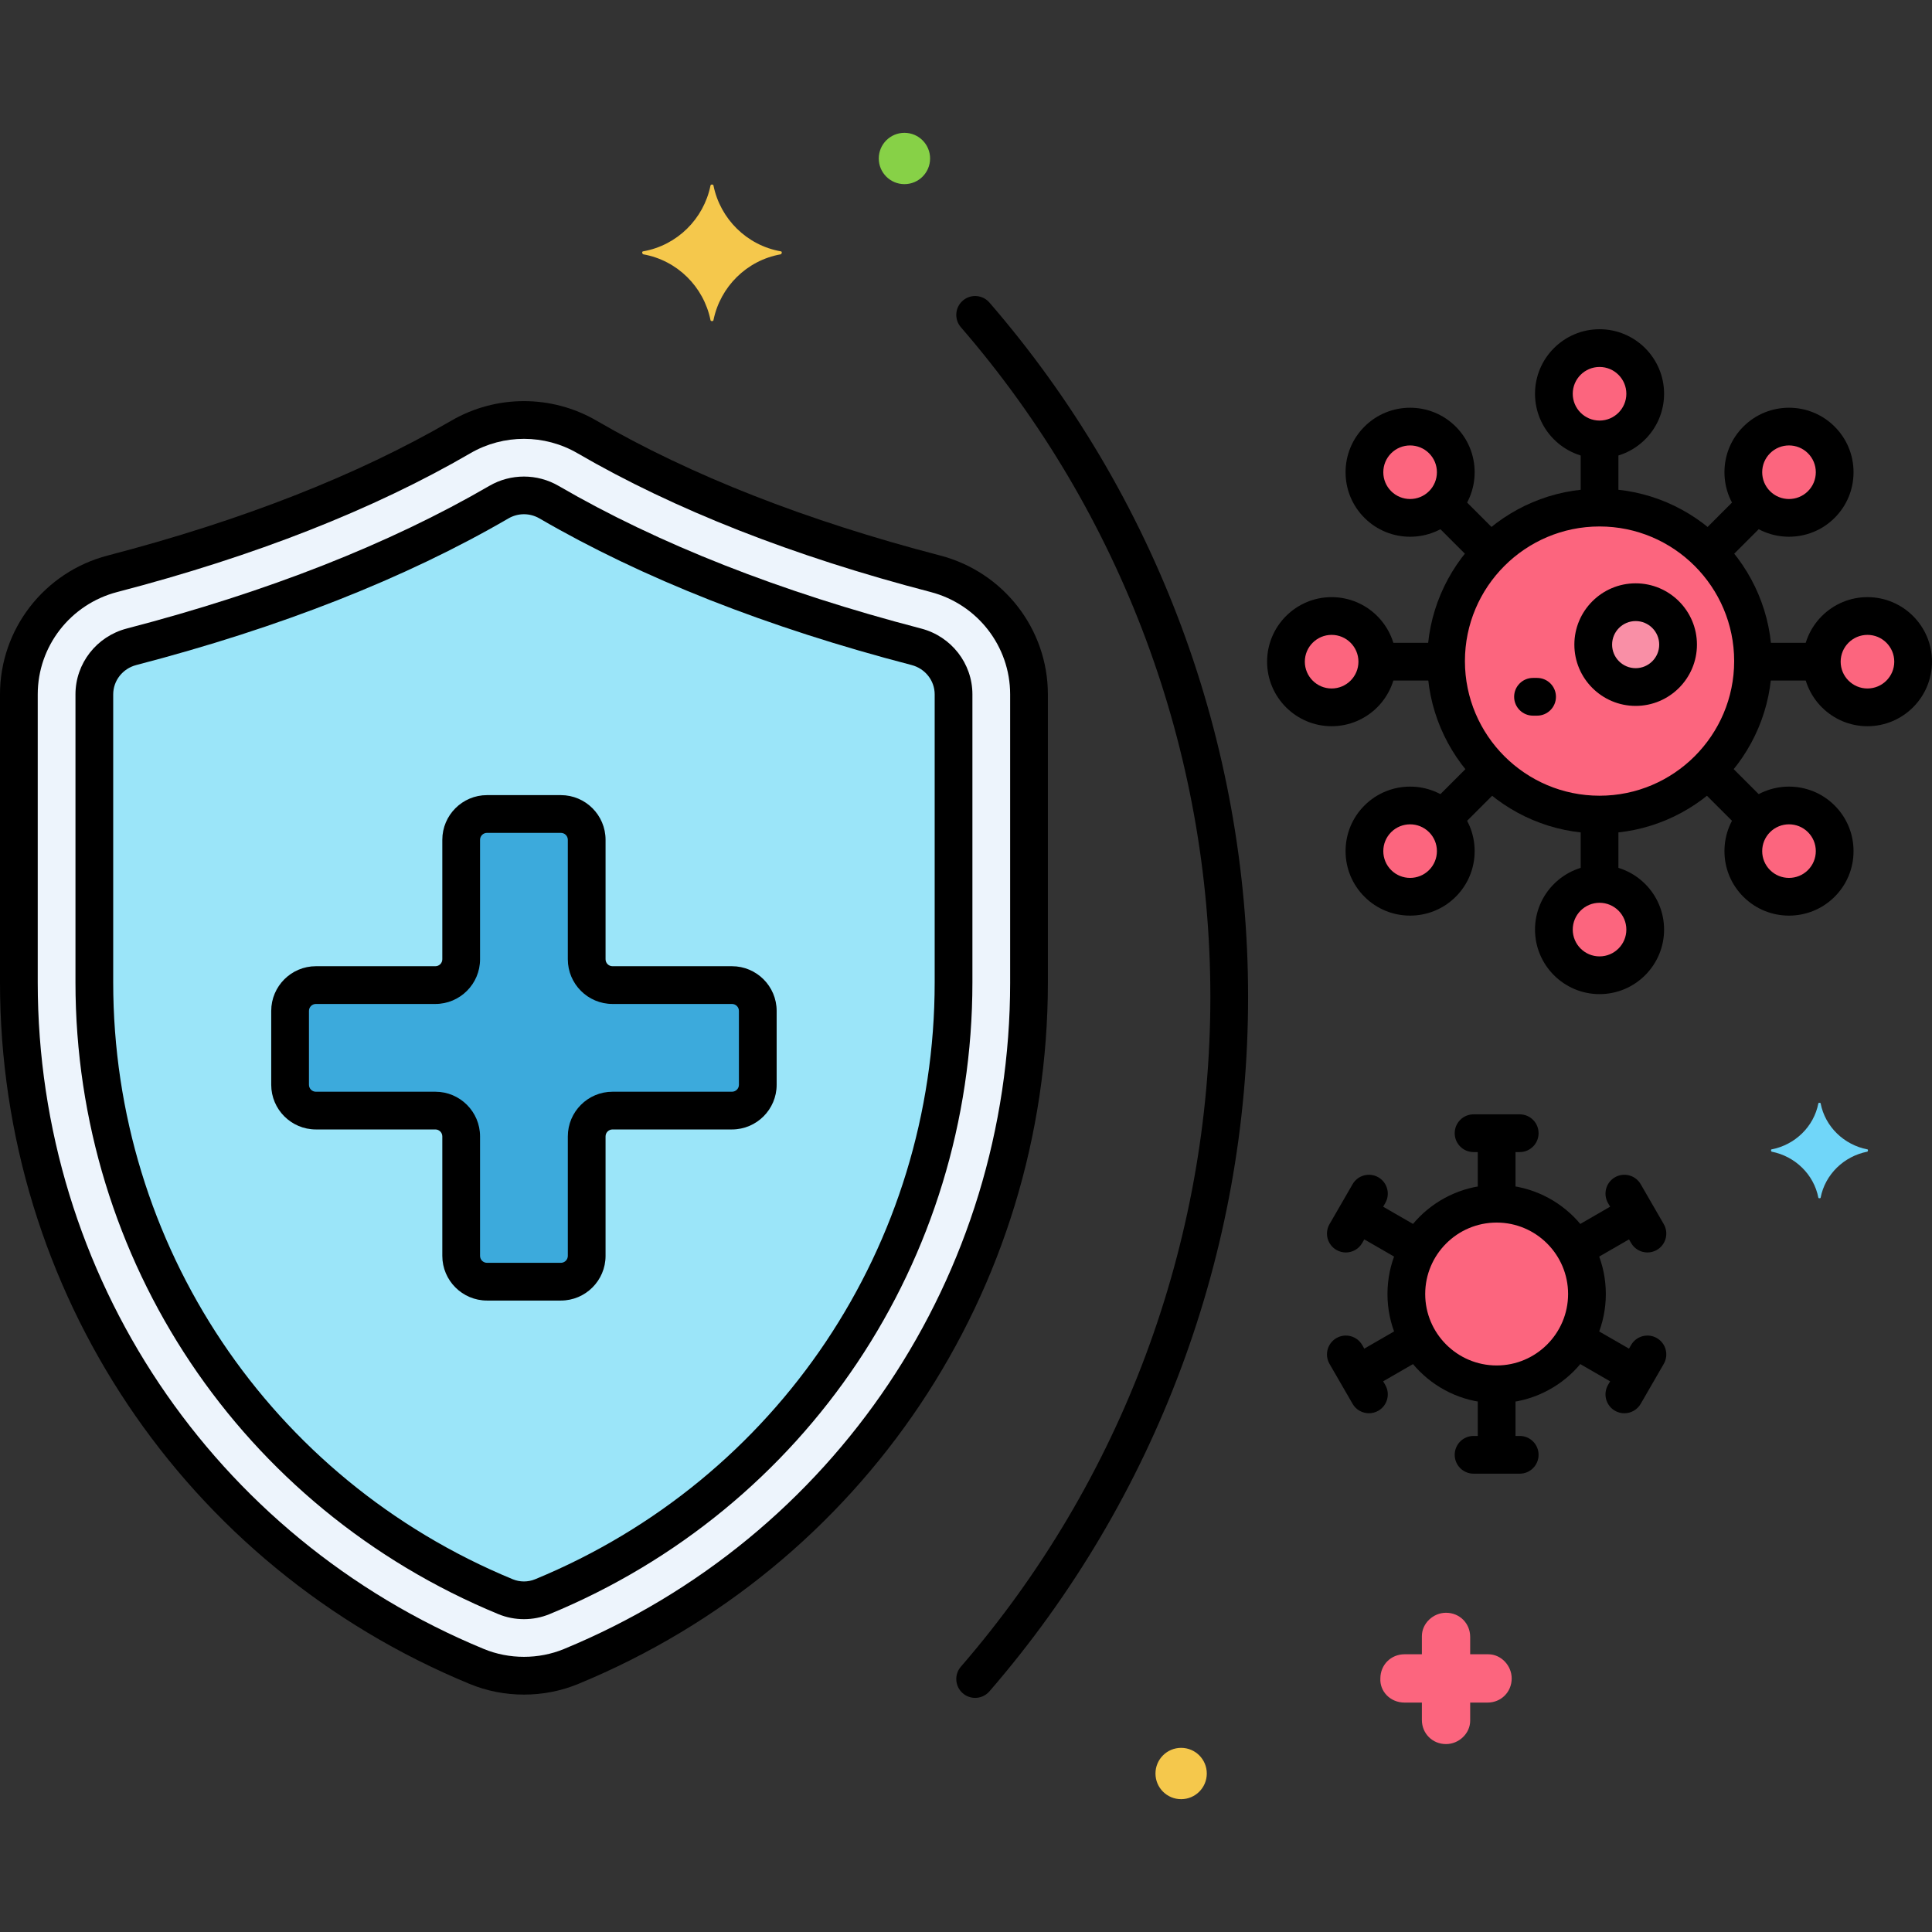 <?xml version="1.0" encoding="utf-8"?>
<!-- Generator: Adobe Illustrator 24.0.0, SVG Export Plug-In . SVG Version: 6.00 Build 0)  -->
<svg version="1.1" xmlns="http://www.w3.org/2000/svg" xmlns:xlink="http://www.w3.org/1999/xlink" x="0px" y="0px"
	 viewBox="0 0 256 256" style="enable-background:new 0 0 256 256;" xml:space="preserve">
<rect x="0" y="0" width="256" height="256" fill="#333333" stroke="none"/>
<style type="text/css">
	.st0{fill:#6CADEF;}
	.st1{fill:#F9D0B4;}
	.st2{fill:#5B5D60;}
	.st3{fill:#9BE5F9;}
	.st4{fill:#FC657E;}
	.st5{fill:#70D6F9;}
	.st6{fill:#F5C84C;}
	.st7{fill:#F98FA6;}
	.st8{fill:#FED690;}
	.st9{fill:#87D147;}
	.st10{fill:#B2E26D;}
	.st11{fill:#EDF4FC;}
	.st12{fill:#FCDD86;}
	.st13{fill:#754E34;}
	.st14{fill:#B598F9;}
	.st15{fill:#5290DB;}
	.st16{fill:#C7D7E5;}
	.st17{fill:#C18E6B;}
	.st18{fill:#DAE6F1;}
	.st19{fill:#3CAADC;}
	.st20{fill:#818182;}
	.st21{fill:#CBEFF7;}
	.st22{fill:#FCA265;}
	.st23{fill:#A57453;}
	.st24{fill:#8652D8;}
	.st25{fill:#966AEA;}
	.st26{fill:#FEB872;}
	.st27{fill:#EDB311;}
	.st28{fill:#EF4460;}
</style>
<g id="Layer_1">
</g>
<g id="Layer_2">
</g>
<g id="Layer_3">
</g>
<g id="Layer_4">
</g>
<g id="Layer_5">
</g>
<g id="Layer_6">
</g>
<g id="Layer_7">
</g>
<g id="Layer_8">
</g>
<g id="Layer_9">
</g>
<g id="Layer_10">
</g>
<g id="Layer_11">
</g>
<g id="Layer_12">
</g>
<g id="Layer_13">
</g>
<g id="Layer_14">
</g>
<g id="Layer_15">
</g>
<g id="Layer_16">
</g>
<g id="Layer_17">
</g>
<g id="Layer_18">
</g>
<g id="Layer_19">
	<g>
		<g>
			<g>
				<path class="st11" d="M123.943,76.026c-17.99-4.681-33.522-10.781-46.165-18.13c-5.152-2.995-11.553-2.995-16.707-0.001
					l-0.002,0.001c-12.641,7.349-28.173,13.449-46.165,18.13C7.601,77.928,2.5,84.499,2.5,92.006v38.166
					c0,39.854,23.815,75.434,60.672,90.642c1.987,0.82,4.12,1.229,6.253,1.229s4.267-0.41,6.253-1.229
					c36.856-15.208,60.672-50.787,60.672-90.642V92.006C136.35,84.499,131.248,77.927,123.943,76.026z"/>
			</g>
		</g>
		<g>
			<g>
				<path class="st3" d="M121.425,85.704c-18.765-4.883-35.31-11.395-48.672-19.163c-2.071-1.204-4.586-1.204-6.657,0
					c-13.362,7.767-29.907,14.28-48.672,19.163c-2.885,0.751-4.924,3.321-4.924,6.302v38.165c0,36.738,22.511,68.204,54.486,81.397
					c1.554,0.641,3.323,0.641,4.878,0c31.975-13.193,54.486-44.659,54.486-81.397V92.006
					C126.349,89.026,124.31,86.455,121.425,85.704z"/>
			</g>
		</g>
		<g>
			<g>
				
					<ellipse transform="matrix(0.982 -0.189 0.189 0.982 -28.847 40.596)" class="st4" cx="198.313" cy="171.463" rx="11.967" ry="11.967"/>
			</g>
		</g>
		<g>
			<g>
				<path class="st4" d="M211.948,46.124c-3.342,0-6.051,2.709-6.051,6.051c0,3.342,2.709,6.051,6.051,6.051
					c3.342,0,6.052-2.709,6.052-6.051C218,48.833,215.291,46.124,211.948,46.124z"/>
			</g>
		</g>
		<g>
			<g>
				<path class="st4" d="M211.948,117.124c-3.342,0-6.051,2.709-6.051,6.051c0,3.342,2.709,6.051,6.051,6.051
					c3.342,0,6.052-2.709,6.052-6.051C218,119.833,215.291,117.124,211.948,117.124z"/>
			</g>
		</g>
		<g>
			<g>
				
					<ellipse transform="matrix(0.924 -0.383 0.383 0.924 -17.389 87.777)" class="st4" cx="211.949" cy="87.598" rx="20.338" ry="20.338"/>
			</g>
		</g>
		<g>
			<g>
				<path class="st4" d="M191.125,58.294c-2.363-2.363-6.195-2.363-8.558,0s-2.363,6.195,0,8.558s6.195,2.363,8.558,0
					S193.489,60.657,191.125,58.294z"/>
			</g>
		</g>
		<g>
			<g>
				<path class="st4" d="M241.33,108.499c-2.363-2.363-6.195-2.363-8.558,0s-2.363,6.195,0,8.558c2.363,2.363,6.195,2.363,8.558,0
					C243.693,114.694,243.693,110.862,241.33,108.499z"/>
			</g>
		</g>
		<g>
			<g>
				<path class="st4" d="M176.448,81.624c-3.342,0-6.051,2.709-6.051,6.051c0,3.342,2.709,6.051,6.051,6.051
					c3.342,0,6.052-2.709,6.052-6.051C182.5,84.333,179.791,81.624,176.448,81.624z"/>
			</g>
		</g>
		<g>
			<g>
				<path class="st4" d="M247.448,81.624c-3.342,0-6.051,2.709-6.051,6.051c0,3.342,2.709,6.051,6.051,6.051
					c3.342,0,6.052-2.709,6.052-6.051C253.5,84.333,250.791,81.624,247.448,81.624z"/>
			</g>
		</g>
		<g>
			<g>
				<path class="st4" d="M191.125,108.499c-2.363-2.363-6.195-2.363-8.558,0s-2.363,6.195,0,8.558c2.363,2.363,6.195,2.363,8.558,0
					C193.489,114.694,193.489,110.862,191.125,108.499z"/>
			</g>
		</g>
		<g>
			<g>
				<path class="st4" d="M241.33,58.294c-2.363-2.363-6.195-2.363-8.558,0s-2.363,6.195,0,8.558s6.195,2.363,8.558,0
					S243.693,60.657,241.33,58.294z"/>
			</g>
		</g>
		<g>
			<g>
				<path class="st19" d="M96.99,130.529H81.16c-1.889,0-3.421-1.531-3.421-3.421v-15.83c0-1.889-1.531-3.42-3.421-3.42H64.53
					c-1.889,0-3.421,1.531-3.421,3.42v15.83c0,1.889-1.531,3.421-3.421,3.421h-15.83c-1.889,0-3.421,1.531-3.421,3.421v9.789
					c0,1.889,1.531,3.421,3.421,3.421h15.83c1.889,0,3.421,1.531,3.421,3.421v15.83c0,1.889,1.531,3.42,3.421,3.42h9.789
					c1.889,0,3.421-1.531,3.421-3.42v-15.83c0-1.889,1.531-3.421,3.421-3.421h15.83c1.889,0,3.421-1.531,3.421-3.421v-9.789
					C100.411,132.061,98.879,130.529,96.99,130.529z"/>
			</g>
		</g>
		<g>
			<g>
				<circle class="st7" cx="216.733" cy="85.415" r="5.621"/>
			</g>
		</g>
		<g>
			<g>
				<path class="st5" d="M247.442,152.3c-3.1-0.6-5.6-3-6.2-6.1c0-0.1-0.3-0.1-0.3,0c-0.6,3.1-3.1,5.5-6.2,6.1c-0.1,0-0.1,0.2,0,0.3
					c3.1,0.6,5.6,3,6.2,6.1c0,0.1,0.3,0.1,0.3,0c0.6-3.1,3.1-5.5,6.2-6.1C247.542,152.5,247.542,152.3,247.442,152.3z"/>
			</g>
		</g>
		<g>
			<g>
				<path class="st9" d="M119.842,17.6c-1.878,0-3.4,1.522-3.4,3.4c0,1.878,1.522,3.4,3.4,3.4s3.4-1.522,3.4-3.4
					C123.242,19.122,121.72,17.6,119.842,17.6z"/>
			</g>
		</g>
		<g>
			<g>
				<path class="st6" d="M103.442,33.3c-4.5-0.8-8-4.3-8.9-8.7c0-0.2-0.4-0.2-0.4,0c-0.9,4.4-4.4,7.9-8.9,8.7c-0.2,0-0.2,0.3,0,0.4
					c4.5,0.8,8,4.3,8.9,8.7c0,0.2,0.4,0.2,0.4,0c0.9-4.4,4.4-7.9,8.9-8.7C103.642,33.6,103.642,33.3,103.442,33.3z"/>
			</g>
		</g>
		<g>
			<g>
				<path class="st4" d="M197.206,219.2h-2.4v-2.3c0-1.8-1.4-3.2-3.2-3.2c-1.7,0-3.2,1.4-3.2,3.1v2.4h-2.3c-1.8,0-3.2,1.4-3.2,3.2
					c-0.1,1.7,1.3,3.2,3.2,3.2h2.3v2.3c0,1.8,1.4,3.2,3.2,3.2c1.7,0,3.2-1.4,3.2-3.1v-2.4h2.3c1.8,0,3.2-1.4,3.2-3.2
					C200.306,220.7,198.906,219.2,197.206,219.2z"/>
			</g>
		</g>
		<g>
			<g>
				<path class="st6" d="M156.506,231.6c-1.878,0-3.4,1.522-3.4,3.4c0,1.878,1.522,3.4,3.4,3.4c1.878,0,3.4-1.522,3.4-3.4
					C159.906,233.122,158.384,231.6,156.506,231.6z"/>
			</g>
		</g>
		<g>
			<g>
				<path d="M131.102,40.088c-0.904-1.044-2.484-1.157-3.526-0.253c-1.044,0.904-1.157,2.483-0.253,3.527
					c21.316,24.617,33.056,56.132,33.056,88.739s-11.739,64.122-33.056,88.739c-0.904,1.044-0.791,2.623,0.253,3.527
					c0.473,0.409,1.056,0.61,1.636,0.61c0.7,0,1.396-0.292,1.891-0.863c22.104-25.526,34.276-58.203,34.276-92.012
					S153.205,65.614,131.102,40.088z"/>
			</g>
		</g>
		<g>
			<g>
				<g>
					<path d="M124.573,73.607c-17.771-4.624-33.092-10.637-45.538-17.872c-5.926-3.445-13.29-3.446-19.22-0.001l-0.032,0.019
						c-12.439,7.227-27.75,13.234-45.509,17.855C5.87,75.795,0,83.361,0,92.006v38.166c0,40.871,24.422,77.357,62.219,92.953
						c2.281,0.941,4.706,1.418,7.206,1.418c2.501,0,4.926-0.477,7.206-1.418c37.797-15.596,62.219-52.082,62.219-92.953V92.006
						C138.85,83.36,132.979,75.794,124.573,73.607z M133.85,130.172c0,38.838-23.208,73.51-59.126,88.331
						c-3.344,1.38-7.251,1.381-10.599,0C28.208,203.682,5,169.01,5,130.172V92.006c0-6.37,4.332-11.946,10.534-13.56
						c18.211-4.739,33.954-10.925,46.792-18.389c0.009-0.005,0.019-0.011,0.027-0.017c4.376-2.527,9.802-2.523,14.168,0.016
						c12.84,7.464,28.583,13.65,46.792,18.389c6.204,1.614,10.536,7.19,10.536,13.561V130.172z"/>
				</g>
			</g>
		</g>
		<g>
			<g>
				<path d="M198.313,150.102c-1.381,0-2.5,1.119-2.5,2.5v4.891c0,1.381,1.119,2.5,2.5,2.5s2.5-1.119,2.5-2.5v-4.891
					C200.813,151.221,199.693,150.102,198.313,150.102z"/>
			</g>
		</g>
		<g>
			<g>
				<path d="M201.37,147.656h-6.114c-1.381,0-2.5,1.119-2.5,2.5s1.119,2.5,2.5,2.5h6.114c1.381,0,2.5-1.119,2.5-2.5
					S202.751,147.656,201.37,147.656z"/>
			</g>
		</g>
		<g>
			<g>
				<path d="M198.313,182.933c-1.381,0-2.5,1.119-2.5,2.5v4.891c0,1.381,1.119,2.5,2.5,2.5s2.5-1.119,2.5-2.5v-4.891
					C200.813,184.052,199.693,182.933,198.313,182.933z"/>
			</g>
		</g>
		<g>
			<g>
				<path d="M201.37,190.27h-6.114c-1.381,0-2.5,1.119-2.5,2.5s1.119,2.5,2.5,2.5h6.114c1.381,0,2.5-1.119,2.5-2.5
					S202.751,190.27,201.37,190.27z"/>
			</g>
		</g>
		<g>
			<g>
				<path d="M187.465,162.313l-4.236-2.445c-1.194-0.69-2.725-0.281-3.415,0.915c-0.69,1.196-0.28,2.725,0.915,3.415l4.236,2.445
					c0.394,0.228,0.823,0.335,1.248,0.335c0.863,0,1.704-0.449,2.167-1.25C189.07,164.532,188.66,163.003,187.465,162.313z"/>
			</g>
		</g>
		<g>
			<g>
				<path d="M182.64,155.998c-1.193-0.689-2.725-0.282-3.415,0.915l-3.058,5.294c-0.69,1.196-0.281,2.725,0.915,3.416
					c0.394,0.227,0.823,0.335,1.248,0.335c0.863,0,1.704-0.448,2.167-1.25l3.058-5.294
					C184.245,158.217,183.836,156.688,182.64,155.998z"/>
			</g>
		</g>
		<g>
			<g>
				<path d="M215.897,178.729l-4.236-2.445c-1.194-0.69-2.725-0.281-3.415,0.915c-0.69,1.196-0.28,2.725,0.915,3.415l4.236,2.445
					c0.394,0.228,0.823,0.335,1.248,0.335c0.863,0,1.704-0.449,2.167-1.25C217.503,180.948,217.093,179.418,215.897,178.729z"/>
			</g>
		</g>
		<g>
			<g>
				<path d="M219.544,177.304c-1.192-0.689-2.725-0.282-3.415,0.915l-3.058,5.294c-0.69,1.196-0.281,2.725,0.915,3.416
					c0.394,0.227,0.823,0.335,1.248,0.335c0.863,0,1.704-0.448,2.167-1.25l3.058-5.294
					C221.149,179.524,220.74,177.995,219.544,177.304z"/>
			</g>
		</g>
		<g>
			<g>
				<path d="M188.38,177.198c-0.69-1.196-2.222-1.605-3.415-0.915l-4.236,2.445c-1.195,0.69-1.605,2.219-0.915,3.415
					c0.463,0.802,1.304,1.25,2.167,1.25c0.425,0,0.854-0.108,1.248-0.335l4.236-2.445C188.66,179.923,189.07,178.394,188.38,177.198
					z"/>
			</g>
		</g>
		<g>
			<g>
				<path d="M183.555,183.513l-3.058-5.294c-0.69-1.196-2.222-1.604-3.415-0.915c-1.196,0.69-1.605,2.22-0.915,3.416l3.058,5.294
					c0.463,0.802,1.304,1.25,2.167,1.25c0.425,0,0.854-0.108,1.248-0.335C183.836,186.238,184.245,184.709,183.555,183.513z"/>
			</g>
		</g>
		<g>
			<g>
				<path d="M216.813,160.783c-0.69-1.196-2.222-1.605-3.415-0.915l-4.236,2.445c-1.195,0.69-1.605,2.219-0.915,3.415
					c0.463,0.802,1.304,1.25,2.167,1.25c0.425,0,0.854-0.108,1.248-0.335l4.236-2.445
					C217.093,163.508,217.503,161.979,216.813,160.783z"/>
			</g>
		</g>
		<g>
			<g>
				<path d="M220.459,162.207l-3.058-5.294c-0.69-1.196-2.222-1.604-3.415-0.915c-1.196,0.69-1.605,2.22-0.915,3.416l3.058,5.294
					c0.463,0.802,1.304,1.25,2.167,1.25c0.425,0,0.854-0.108,1.248-0.335C220.74,164.932,221.149,163.402,220.459,162.207z"/>
			</g>
		</g>
		<g>
			<g>
				<path d="M203.672,89.828h-0.541c-1.381,0-2.5,1.119-2.5,2.5s1.119,2.5,2.5,2.5h0.541c1.381,0,2.5-1.119,2.5-2.5
					S205.053,89.828,203.672,89.828z"/>
			</g>
		</g>
		<g>
			<g>
				<path d="M211.948,105.712c-1.381,0-2.5,1.119-2.5,2.5v8.375c0,1.381,1.119,2.5,2.5,2.5s2.5-1.119,2.5-2.5v-8.375
					C214.448,106.831,213.329,105.712,211.948,105.712z"/>
			</g>
		</g>
		<g>
			<g>
				<path d="M211.948,56.296c-1.381,0-2.5,1.119-2.5,2.5v8c0,1.381,1.119,2.5,2.5,2.5s2.5-1.119,2.5-2.5v-8
					C214.448,57.416,213.329,56.296,211.948,56.296z"/>
			</g>
		</g>
		<g>
			<g>
				<path d="M234.16,106.351l-5.923-5.922c-0.977-0.976-2.559-0.976-3.535,0c-0.977,0.976-0.977,2.559,0,3.536l5.923,5.922
					c0.488,0.488,1.128,0.732,1.768,0.732s1.279-0.244,1.768-0.732C235.137,108.911,235.137,107.328,234.16,106.351z"/>
			</g>
		</g>
		<g>
			<g>
				<path d="M198.952,71.144l-5.656-5.657c-0.977-0.977-2.559-0.976-3.535,0c-0.977,0.977-0.977,2.56,0,3.536l5.656,5.657
					c0.488,0.488,1.128,0.732,1.768,0.732s1.279-0.244,1.768-0.732C199.929,73.703,199.929,72.12,198.952,71.144z"/>
			</g>
		</g>
		<g>
			<g>
				<path d="M240.86,85.175h-8.376c-1.381,0-2.5,1.119-2.5,2.5s1.119,2.5,2.5,2.5h8.376c1.381,0,2.5-1.119,2.5-2.5
					S242.241,85.175,240.86,85.175z"/>
			</g>
		</g>
		<g>
			<g>
				<path d="M191.069,85.175h-8c-1.381,0-2.5,1.119-2.5,2.5s1.119,2.5,2.5,2.5h8c1.381,0,2.5-1.119,2.5-2.5
					S192.45,85.175,191.069,85.175z"/>
			</g>
		</g>
		<g>
			<g>
				<path d="M234.16,65.464c-0.977-0.977-2.559-0.977-3.535,0l-5.923,5.923c-0.977,0.976-0.977,2.559,0,3.535
					c0.488,0.488,1.128,0.732,1.768,0.732s1.279-0.244,1.768-0.732l5.923-5.923C235.137,68.023,235.137,66.44,234.16,65.464z"/>
			</g>
		</g>
		<g>
			<g>
				<path d="M198.952,100.671c-0.977-0.976-2.561-0.976-3.535,0l-5.656,5.657c-0.977,0.977-0.977,2.559,0,3.536
					c0.488,0.488,1.128,0.732,1.768,0.732s1.28-0.244,1.768-0.732l5.656-5.657C199.929,103.23,199.929,101.647,198.952,100.671z"/>
			</g>
		</g>
		<g>
			<g>
				<g>
					<g>
						<path d="M122.056,83.285C103.406,78.432,87.241,72.072,74.01,64.38c-2.828-1.645-6.342-1.645-9.17,0
							c-13.231,7.691-29.396,14.052-48.046,18.904c-4,1.042-6.794,4.628-6.794,8.722v38.166c0,36.807,21.994,69.664,56.033,83.708
							c1.077,0.445,2.234,0.667,3.392,0.667s2.314-0.222,3.392-0.667c34.039-14.044,56.033-46.902,56.033-83.708V92.006
							C128.85,87.913,126.056,84.326,122.056,83.285z M123.85,130.172c0,34.774-20.78,65.817-52.939,79.086
							c-0.945,0.39-2.025,0.39-2.971,0C35.78,195.989,15,164.946,15,130.172V92.006c0-1.818,1.256-3.415,3.054-3.883
							c19.089-4.967,35.676-11.501,49.3-19.421c0.648-0.377,1.359-0.565,2.071-0.565s1.423,0.188,2.071,0.565
							c13.624,7.92,30.211,14.454,49.3,19.421c1.798,0.468,3.054,2.064,3.054,3.883V130.172z"/>
					</g>
				</g>
			</g>
		</g>
		<g>
			<g>
				<g>
					<path d="M198.313,156.997c-7.977,0-14.466,6.49-14.466,14.466c0,7.977,6.489,14.467,14.466,14.467s14.467-6.49,14.467-14.467
						C212.779,163.486,206.289,156.997,198.313,156.997z M198.313,180.93c-5.22,0-9.466-4.247-9.466-9.467
						c0-5.22,4.246-9.466,9.466-9.466s9.467,4.247,9.467,9.466C207.779,176.683,203.532,180.93,198.313,180.93z"/>
				</g>
			</g>
		</g>
		<g>
			<g>
				<g>
					<path d="M211.948,43.624c-4.715,0-8.551,3.836-8.551,8.551s3.836,8.552,8.551,8.552c4.716,0,8.552-3.836,8.552-8.552
						S216.664,43.624,211.948,43.624z M211.948,55.727c-1.958,0-3.551-1.593-3.551-3.552c0-1.958,1.593-3.551,3.551-3.551
						s3.552,1.593,3.552,3.551C215.5,54.134,213.906,55.727,211.948,55.727z"/>
				</g>
			</g>
		</g>
		<g>
			<g>
				<g>
					<path d="M211.948,114.624c-4.715,0-8.551,3.836-8.551,8.551s3.836,8.552,8.551,8.552c4.716,0,8.552-3.836,8.552-8.552
						S216.664,114.624,211.948,114.624z M211.948,126.727c-1.958,0-3.551-1.593-3.551-3.552c0-1.958,1.593-3.551,3.551-3.551
						s3.552,1.593,3.552,3.551C215.5,125.134,213.906,126.727,211.948,126.727z"/>
				</g>
			</g>
		</g>
		<g>
			<g>
				<g>
					<path d="M211.948,64.76c-12.593,0-22.838,10.245-22.838,22.838s10.245,22.838,22.838,22.838s22.838-10.245,22.838-22.838
						S224.541,64.76,211.948,64.76z M211.948,105.436c-9.836,0-17.838-8.002-17.838-17.838s8.002-17.838,17.838-17.838
						s17.838,8.002,17.838,17.838S221.784,105.436,211.948,105.436z"/>
				</g>
			</g>
		</g>
		<g>
			<g>
				<g>
					<path d="M192.893,56.527c-3.334-3.334-8.759-3.334-12.093,0c-1.615,1.615-2.505,3.763-2.505,6.047s0.89,4.432,2.505,6.046
						c1.667,1.667,3.856,2.501,6.047,2.501c2.189,0,4.379-0.833,6.046-2.501c1.615-1.615,2.505-3.762,2.505-6.046
						S194.508,58.142,192.893,56.527z M189.357,65.084c-1.386,1.384-3.639,1.383-5.022,0c-0.671-0.671-1.04-1.563-1.04-2.511
						c0-0.949,0.369-1.84,1.04-2.511c0.692-0.692,1.602-1.038,2.512-1.038c0.909,0,1.818,0.346,2.511,1.038c0,0,0,0,0,0
						c0.671,0.67,1.04,1.562,1.04,2.511C190.397,63.521,190.028,64.414,189.357,65.084z"/>
				</g>
			</g>
		</g>
		<g>
			<g>
				<g>
					<path d="M243.098,106.731c-3.333-3.334-8.759-3.335-12.094,0c-1.615,1.615-2.505,3.763-2.505,6.047s0.89,4.432,2.505,6.046
						c1.667,1.667,3.857,2.501,6.047,2.501s4.38-0.833,6.047-2.501c1.615-1.615,2.505-3.762,2.505-6.046
						S244.713,108.346,243.098,106.731z M239.563,115.289c-1.385,1.385-3.639,1.385-5.023,0c-0.671-0.671-1.04-1.563-1.04-2.511
						c0-0.949,0.369-1.84,1.04-2.511c0.692-0.692,1.603-1.039,2.512-1.039s1.819,0.346,2.512,1.039v0
						c0.671,0.67,1.04,1.562,1.04,2.511C240.603,113.726,240.233,114.618,239.563,115.289z"/>
				</g>
			</g>
		</g>
		<g>
			<g>
				<g>
					<path d="M176.448,79.124c-4.715,0-8.551,3.836-8.551,8.551s3.836,8.552,8.551,8.552c4.716,0,8.552-3.836,8.552-8.552
						S181.164,79.124,176.448,79.124z M176.448,91.227c-1.958,0-3.551-1.593-3.551-3.552c0-1.958,1.593-3.551,3.551-3.551
						S180,85.717,180,87.675C180,89.634,178.406,91.227,176.448,91.227z"/>
				</g>
			</g>
		</g>
		<g>
			<g>
				<g>
					<path d="M247.448,79.124c-4.715,0-8.551,3.836-8.551,8.551s3.836,8.552,8.551,8.552c4.716,0,8.552-3.836,8.552-8.552
						S252.164,79.124,247.448,79.124z M247.448,91.227c-1.958,0-3.551-1.593-3.551-3.552c0-1.958,1.593-3.551,3.551-3.551
						S251,85.717,251,87.675C251,89.634,249.406,91.227,247.448,91.227z"/>
				</g>
			</g>
		</g>
		<g>
			<g>
				<g>
					<path d="M192.893,106.731c-3.334-3.335-8.759-3.334-12.093,0c-1.615,1.615-2.505,3.762-2.505,6.046s0.89,4.432,2.505,6.046
						c1.667,1.667,3.856,2.501,6.047,2.501c2.189,0,4.379-0.833,6.046-2.501c1.615-1.615,2.505-3.762,2.505-6.046
						S194.508,108.346,192.893,106.731z M189.357,115.289c-1.386,1.384-3.639,1.383-5.022,0c-0.671-0.671-1.04-1.563-1.04-2.511
						c0-0.949,0.369-1.84,1.04-2.511v0c0.692-0.692,1.602-1.038,2.511-1.038c0.91,0,1.819,0.346,2.512,1.039
						c0.671,0.67,1.04,1.562,1.04,2.511C190.397,113.726,190.028,114.618,189.357,115.289z"/>
				</g>
			</g>
		</g>
		<g>
			<g>
				<g>
					<path d="M243.098,56.527c-3.334-3.335-8.76-3.334-12.094,0c0,0,0,0,0,0c-1.615,1.615-2.505,3.762-2.505,6.046
						s0.89,4.432,2.505,6.046c1.667,1.667,3.857,2.501,6.047,2.501s4.38-0.833,6.047-2.501c1.615-1.615,2.505-3.762,2.505-6.046
						S244.713,58.142,243.098,56.527z M239.563,65.084c-1.385,1.385-3.639,1.385-5.023,0c-0.671-0.671-1.04-1.563-1.04-2.511
						c0-0.949,0.369-1.84,1.04-2.511c0,0,0,0,0,0c0.692-0.692,1.603-1.039,2.512-1.039s1.819,0.346,2.512,1.039
						c0.671,0.67,1.04,1.562,1.04,2.511C240.603,63.521,240.233,64.414,239.563,65.084z"/>
				</g>
			</g>
		</g>
		<g>
			<g>
				<g>
					<path d="M96.99,128.029H81.16c-0.507,0-0.92-0.413-0.92-0.92v-15.83c0-3.265-2.656-5.921-5.921-5.921H64.53
						c-3.265,0-5.921,2.656-5.921,5.921v15.83c0,0.507-0.413,0.92-0.92,0.92h-15.83c-3.265,0-5.921,2.656-5.921,5.921v9.789
						c0,3.265,2.656,5.92,5.921,5.92h15.83c0.507,0,0.92,0.413,0.92,0.921v15.83c0,3.265,2.656,5.92,5.921,5.92h9.789
						c3.265,0,5.921-2.656,5.921-5.92v-15.83c0-0.508,0.413-0.921,0.92-0.921h15.83c3.265,0,5.921-2.656,5.921-5.92v-9.789
						C102.911,130.686,100.255,128.029,96.99,128.029z M97.911,143.739c0,0.507-0.413,0.92-0.921,0.92H81.16
						c-3.265,0-5.92,2.656-5.92,5.921v15.83c0,0.507-0.413,0.92-0.921,0.92H64.53c-0.508,0-0.921-0.413-0.921-0.92v-15.83
						c0-3.265-2.655-5.921-5.92-5.921h-15.83c-0.508,0-0.921-0.413-0.921-0.92v-9.789c0-0.508,0.413-0.921,0.921-0.921h15.83
						c3.265,0,5.92-2.656,5.92-5.92v-15.83c0-0.508,0.413-0.921,0.921-0.921h9.789c0.508,0,0.921,0.413,0.921,0.921v15.83
						c0,3.265,2.655,5.92,5.92,5.92h15.83c0.508,0,0.921,0.413,0.921,0.921V143.739z"/>
				</g>
			</g>
		</g>
		<g>
			<g>
				<g>
					<path d="M216.732,77.294c-4.478,0-8.121,3.643-8.121,8.121s3.644,8.121,8.121,8.121c4.479,0,8.122-3.643,8.122-8.121
						S221.211,77.294,216.732,77.294z M216.732,88.536c-1.721,0-3.121-1.4-3.121-3.121s1.4-3.121,3.121-3.121
						c1.722,0,3.122,1.4,3.122,3.121S218.454,88.536,216.732,88.536z"/>
				</g>
			</g>
		</g>
	</g>
</g>
<g id="Layer_20">
</g>
<g id="Layer_21">
</g>
<g id="Layer_22">
</g>
<g id="Layer_23">
</g>
<g id="Layer_24">
</g>
<g id="Layer_25">
</g>
<g id="Layer_26">
</g>
<g id="Layer_27">
</g>
<g id="Layer_28">
</g>
<g id="Layer_29">
</g>
<g id="Layer_30">
</g>
<g id="Layer_31">
</g>
<g id="Layer_32">
</g>
<g id="Layer_33">
</g>
<g id="Layer_34">
</g>
<g id="Layer_35">
</g>
<g id="Layer_36">
</g>
<g id="Layer_37">
</g>
<g id="Layer_38">
</g>
<g id="Layer_39">
</g>
<g id="Layer_40">
</g>
<g id="Layer_41">
</g>
<g id="Layer_42">
</g>
<g id="Layer_43">
</g>
<g id="Layer_44">
</g>
<g id="Layer_45">
</g>
<g id="Layer_46">
</g>
<g id="Layer_47">
</g>
<g id="Layer_48">
</g>
<g id="Layer_49">
</g>
<g id="Layer_50">
</g>
<g id="Layer_51">
</g>
<g id="Layer_52">
</g>
<g id="Layer_53">
</g>
<g id="Layer_54">
</g>
<g id="Layer_55">
</g>
<g id="Layer_56">
</g>
<g id="Layer_57">
</g>
<g id="Layer_58">
</g>
<g id="Layer_59">
</g>
<g id="Layer_60">
</g>
<g id="Layer_61">
</g>
<g id="Layer_62">
</g>
<g id="Layer_63">
</g>
<g id="Layer_64">
</g>
<g id="Layer_65">
</g>
<g id="Layer_66">
</g>
<g id="Layer_67">
</g>
<g id="Layer_68">
</g>
<g id="Layer_69">
</g>
<g id="Layer_70">
</g>
<g id="Layer_71">
</g>
<g id="Layer_72">
</g>
<g id="Layer_73">
</g>
<g id="Layer_74">
</g>
<g id="Layer_75">
</g>
<g id="Layer_76">
</g>
<g id="Layer_77">
</g>
<g id="Layer_78">
</g>
<g id="Layer_79">
</g>
<g id="Layer_80">
</g>
</svg>
